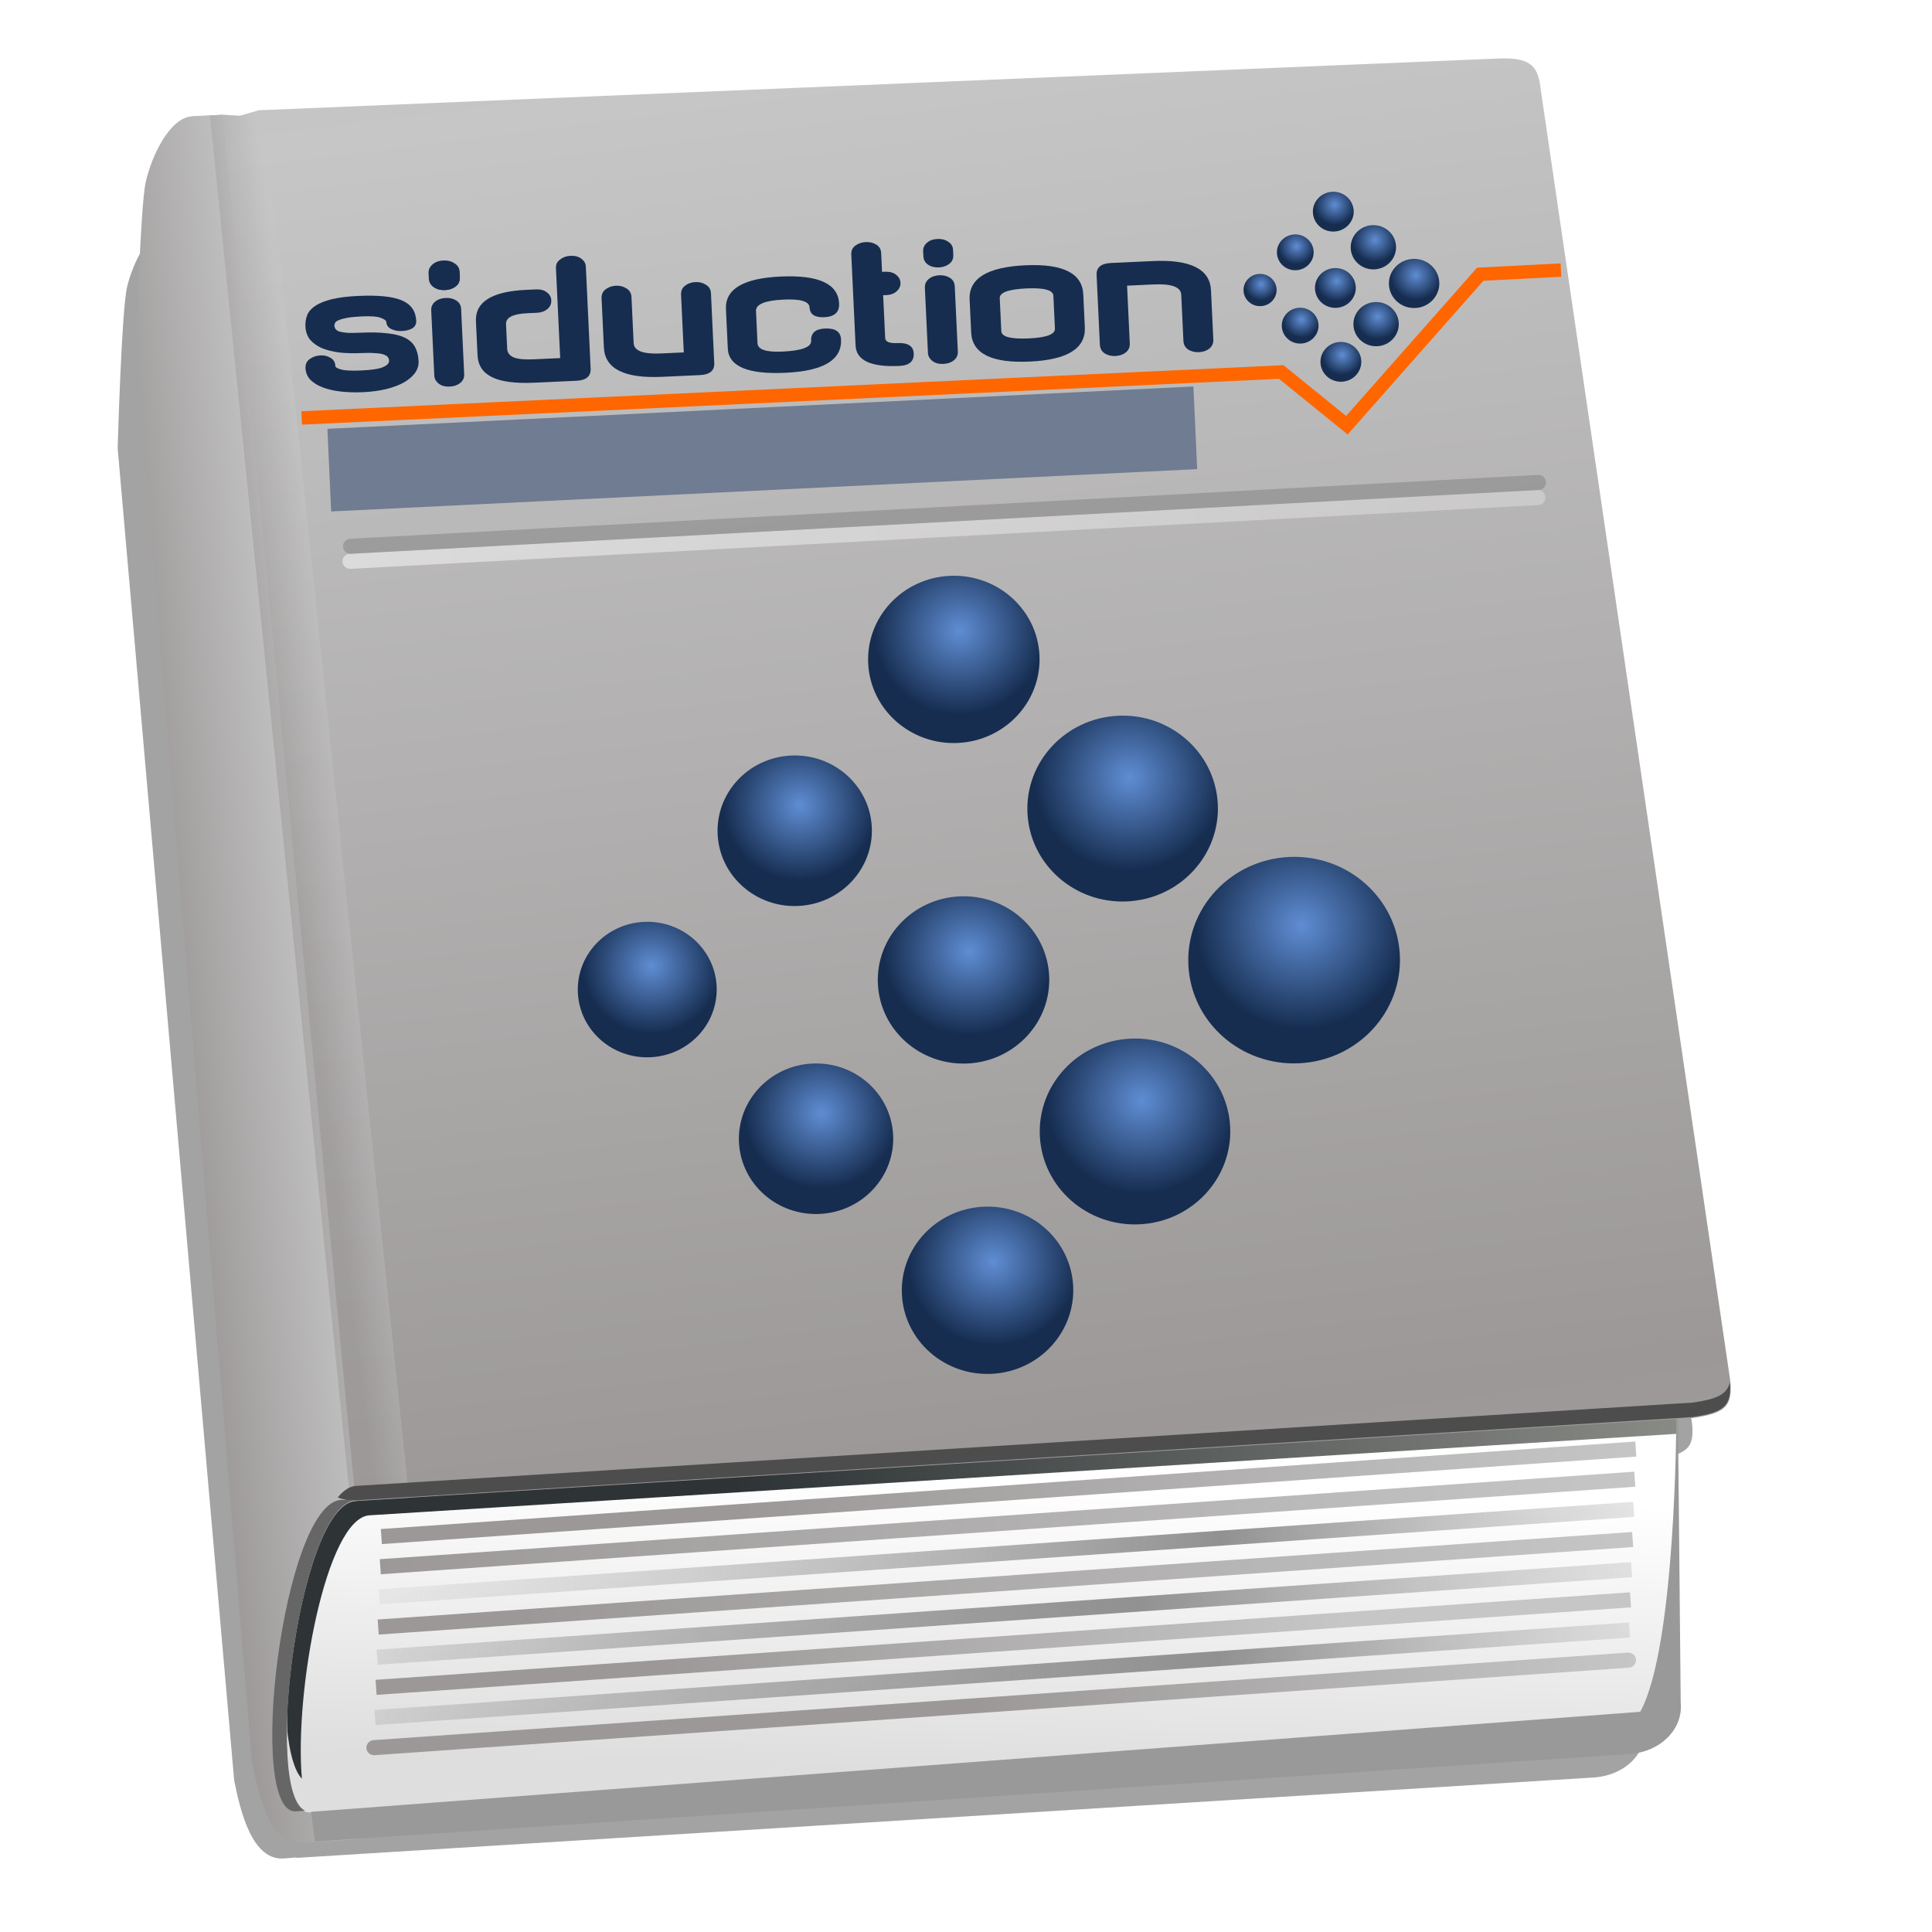 <?xml version="1.0" encoding="UTF-8" standalone="no"?>
<!-- Generator: Adobe Illustrator 12.0.0, SVG Export Plug-In . SVG Version: 6.00 Build 51448)  -->

<svg
   xmlns:ns="http://ns.adobe.com/SaveForWeb/1.0/"
   xmlns:dc="http://purl.org/dc/elements/1.1/"
   xmlns:cc="http://creativecommons.org/ns#"
   xmlns:rdf="http://www.w3.org/1999/02/22-rdf-syntax-ns#"
   xmlns:svg="http://www.w3.org/2000/svg"
   xmlns="http://www.w3.org/2000/svg"
   xmlns:xlink="http://www.w3.org/1999/xlink"
   xmlns:sodipodi="http://sodipodi.sourceforge.net/DTD/sodipodi-0.dtd"
   xmlns:inkscape="http://www.inkscape.org/namespaces/inkscape"
   xml:space="preserve"
   enable-background="new 0 0 128 128"
   overflow="visible"
   viewBox="0 0 128 128"
   height="128"
   width="128"
   sodipodi:version="0.32"
   sodipodi:docname="bluewater-manual.svg"
   inkscape:output_extension="org.inkscape.output.svg.inkscape"
   inkscape:version="0.49+devel r"
   id="svg1877"
   version="1.1"><defs
   id="defs282"><linearGradient
     id="linearGradient1245"><stop
       style="stop-color:#cccccc;stop-opacity:1;"
       offset="0"
       id="stop1247" /><stop
       id="stop1253"
       offset="0.5"
       style="stop-color:#dcdce5;stop-opacity:1;" /><stop
       style="stop-color:#ededed;stop-opacity:1;"
       offset="1"
       id="stop1249" /></linearGradient><linearGradient
     id="linearGradient4202"><stop
       style="stop-color:#ffffff;stop-opacity:1;"
       offset="0"
       id="stop4204" /><stop
       style="stop-color:#ffffff;stop-opacity:0.557;"
       offset="1"
       id="stop4206" /></linearGradient><linearGradient
     id="linearGradient4194"><stop
       style="stop-color:#8c0000;stop-opacity:1;"
       offset="0"
       id="stop4196" /><stop
       style="stop-color:#8c0000;stop-opacity:0.747;"
       offset="1"
       id="stop4198" /></linearGradient><linearGradient
     id="linearGradient3717"><stop
       id="stop3719"
       offset="0"
       style="stop-color:#696969;stop-opacity:0.152;" /><stop
       style="stop-color:#919191;stop-opacity:1;"
       offset="0.605"
       id="stop3721" /><stop
       id="stop3723"
       offset="1"
       style="stop-color:#bdbdbd;stop-opacity:0.392;" /></linearGradient><linearGradient
     id="linearGradient3709"><stop
       id="stop3711"
       offset="0"
       style="stop-color:#b3b3b3;stop-opacity:0.149;" /><stop
       style="stop-color:#919191;stop-opacity:1;"
       offset="0.669"
       id="stop3713" /><stop
       id="stop3715"
       offset="1"
       style="stop-color:#bdbdbd;stop-opacity:0.392;" /></linearGradient><linearGradient
     id="linearGradient3869"><stop
       id="stop3871"
       offset="0"
       style="stop-color:#696969;stop-opacity:0.152;" /><stop
       style="stop-color:#919191;stop-opacity:1;"
       offset="0.671"
       id="stop3873" /><stop
       id="stop3875"
       offset="1"
       style="stop-color:#bdbdbd;stop-opacity:0.392;" /></linearGradient><linearGradient
     id="linearGradient3851"><stop
       id="stop3859"
       offset="0"
       style="stop-color:#9c9898;stop-opacity:1;" /><stop
       style="stop-color:#c6c6c6;stop-opacity:1;"
       offset="1"
       id="stop3855" /></linearGradient><linearGradient
     id="linearGradient3081"><stop
       style="stop-color:#610000;stop-opacity:1;"
       offset="0"
       id="stop3083" /><stop
       style="stop-color:#540000;stop-opacity:1;"
       offset="1"
       id="stop3085" /></linearGradient><filter
     inkscape:collect="always"
     id="filter3051"><feGaussianBlur
       inkscape:collect="always"
       stdDeviation="0.129"
       id="feGaussianBlur3053" /></filter><clipPath
     clipPathUnits="userSpaceOnUse"
     id="clipPath3069"><path
       id="path3071"
       d="M 115.446,90.505 L 107.656,47.931 C 107.656,47.931 12.506,38.748 15.293,67.01 C 18.08,95.272 20.838,102.044 24.712,101.703 L 111.705,93.216 L 113.066,93.083 C 115.187,92.69 115.683,92.251 115.446,90.505 z"
       style="fill:#e20071"
       sodipodi:nodetypes="ccscccc" /></clipPath><filter
     inkscape:collect="always"
     id="filter3077"><feGaussianBlur
       inkscape:collect="always"
       stdDeviation="0.397"
       id="feGaussianBlur3079" /></filter><linearGradient
     inkscape:collect="always"
     xlink:href="#linearGradient3851"
     id="linearGradient3857"
     x1="66.157"
     y1="113.687"
     x2="109.881"
     y2="113.687"
     gradientUnits="userSpaceOnUse" /><linearGradient
     inkscape:collect="always"
     xlink:href="#linearGradient3869"
     id="linearGradient3867"
     x1="25.991"
     y1="111.687"
     x2="109.881"
     y2="111.687"
     gradientUnits="userSpaceOnUse" /><linearGradient
     inkscape:collect="always"
     xlink:href="#linearGradient3851"
     id="linearGradient3883"
     x1="44.886"
     y1="108.758"
     x2="90.469"
     y2="109.687"
     gradientUnits="userSpaceOnUse" /><linearGradient
     inkscape:collect="always"
     xlink:href="#linearGradient3851"
     id="linearGradient3891"
     x1="50.256"
     y1="98.035"
     x2="109.881"
     y2="99.687"
     gradientUnits="userSpaceOnUse" /><linearGradient
     inkscape:collect="always"
     xlink:href="#linearGradient3851"
     id="linearGradient3899"
     x1="35.848"
     y1="105.322"
     x2="109.881"
     y2="105.687"
     gradientUnits="userSpaceOnUse" /><linearGradient
     inkscape:collect="always"
     xlink:href="#linearGradient3717"
     id="linearGradient3907"
     x1="25.991"
     y1="107.687"
     x2="109.881"
     y2="107.687"
     gradientUnits="userSpaceOnUse" /><linearGradient
     inkscape:collect="always"
     xlink:href="#linearGradient3851"
     id="linearGradient2937"
     x1="25.991"
     y1="101.687"
     x2="109.881"
     y2="101.687"
     gradientUnits="userSpaceOnUse" /><linearGradient
     inkscape:collect="always"
     xlink:href="#linearGradient3709"
     id="linearGradient3326"
     x1="25.991"
     y1="103.687"
     x2="109.881"
     y2="103.687"
     gradientUnits="userSpaceOnUse" /><filter
     inkscape:collect="always"
     id="filter4128"><feGaussianBlur
       inkscape:collect="always"
       stdDeviation="0.134"
       id="feGaussianBlur4130" /></filter><filter
     inkscape:collect="always"
     x="-0.063"
     width="1.125"
     y="-0.204"
     height="1.409"
     id="filter4132"><feGaussianBlur
       inkscape:collect="always"
       stdDeviation="2.388"
       id="feGaussianBlur4134" /></filter><filter
     inkscape:collect="always"
     id="filter4188"><feGaussianBlur
       inkscape:collect="always"
       stdDeviation="2.29"
       id="feGaussianBlur4190" /></filter><linearGradient
     inkscape:collect="always"
     xlink:href="#linearGradient4202"
     id="linearGradient4208"
     x1="20"
     y1="25"
     x2="99.5"
     y2="25"
     gradientUnits="userSpaceOnUse" /><clipPath
     clipPathUnits="userSpaceOnUse"
     id="clipPath3538"><rect
       style="opacity:0.481;fill:#000000;fill-opacity:1;stroke:none"
       id="rect3540"
       width="353.099"
       height="76.848"
       x="230.042"
       y="476.253" /></clipPath><filter
     style="color-interpolation-filters:sRGB"
     id="filter8554-99-02"
     inkscape:label="Drop shadow"
     width="1.5"
     height="1.5"
     x="-0.25"
     y="-0.25"><feGaussianBlur
       id="feGaussianBlur8556-3-0"
       in="SourceAlpha"
       stdDeviation="1"
       result="blur" /><feColorMatrix
       id="feColorMatrix8558-6-1"
       result="bluralpha"
       type="matrix"
       values="-1 0 0 0 1 0 -1 0 0 1 0 0 -1 0 1 0 0 0 0.5 0 " /><feOffset
       id="feOffset8560-0-9"
       in="bluralpha"
       dx="1"
       dy="-1"
       result="offsetBlur" /><feMerge
       id="feMerge8562-5-62"><feMergeNode
         id="feMergeNode8564-0-1"
         in="offsetBlur" /><feMergeNode
         id="feMergeNode8566-2-20"
         in="SourceGraphic" /></feMerge></filter><radialGradient
     inkscape:collect="always"
     xlink:href="#linearGradient6147-1-1-4-4-7"
     id="radialGradient4414-6"
     gradientUnits="userSpaceOnUse"
     gradientTransform="matrix(1.051,1.051,-1.051,1.051,525.89,-1084.383)"
     spreadMethod="pad"
     cx="1027.858"
     cy="477.451"
     fx="1027.858"
     fy="477.451"
     r="57.48" /><linearGradient
     id="linearGradient6147-1-1-4-4-7"><stop
       style="stop-color:#5f8dd3;stop-opacity:1;"
       offset="0"
       id="stop6149-6-3-9-3-3" /><stop
       style="stop-color:#162d50;stop-opacity:1;"
       offset="1"
       id="stop6151-5-0-9-5-1" /></linearGradient><radialGradient
     inkscape:collect="always"
     xlink:href="#linearGradient6147-1-1-5-94-7-1"
     id="radialGradient4416-0"
     gradientUnits="userSpaceOnUse"
     gradientTransform="matrix(0.946,0.946,-0.946,0.946,447.863,-788.201)"
     spreadMethod="pad"
     cx="1027.858"
     cy="477.451"
     fx="1027.858"
     fy="477.451"
     r="57.48" /><linearGradient
     id="linearGradient6147-1-1-5-94-7-1"><stop
       style="stop-color:#5f8dd3;stop-opacity:1;"
       offset="0"
       id="stop6149-6-3-5-2-4-9" /><stop
       style="stop-color:#162d50;stop-opacity:1;"
       offset="1"
       id="stop6151-5-0-3-06-3-0" /></linearGradient><radialGradient
     inkscape:collect="always"
     xlink:href="#linearGradient6147-1-1-0-9-4-5"
     id="radialGradient4418-7"
     gradientUnits="userSpaceOnUse"
     gradientTransform="matrix(0.946,0.946,-0.946,0.946,450.905,-1055.452)"
     spreadMethod="pad"
     cx="1027.858"
     cy="477.451"
     fx="1027.858"
     fy="477.451"
     r="57.48" /><linearGradient
     id="linearGradient6147-1-1-0-9-4-5"><stop
       style="stop-color:#5f8dd3;stop-opacity:1;"
       offset="0"
       id="stop6149-6-3-3-5-6-6" /><stop
       style="stop-color:#162d50;stop-opacity:1;"
       offset="1"
       id="stop6151-5-0-36-6-9-7" /></linearGradient><radialGradient
     inkscape:collect="always"
     xlink:href="#linearGradient6147-1-1-5-3-14-2-7"
     id="radialGradient4420-0"
     gradientUnits="userSpaceOnUse"
     gradientTransform="matrix(0.851,0.851,-0.851,0.851,367.166,-775.374)"
     spreadMethod="pad"
     cx="1027.858"
     cy="477.451"
     fx="1027.858"
     fy="477.451"
     r="57.48" /><linearGradient
     id="linearGradient6147-1-1-5-3-14-2-7"><stop
       style="stop-color:#5f8dd3;stop-opacity:1;"
       offset="0"
       id="stop6149-6-3-5-0-3-2-4" /><stop
       style="stop-color:#162d50;stop-opacity:1;"
       offset="1"
       id="stop6151-5-0-3-0-7-6-0" /></linearGradient><radialGradient
     inkscape:collect="always"
     xlink:href="#linearGradient6147-1-1-0-5-7-1-64"
     id="radialGradient4422-1"
     gradientUnits="userSpaceOnUse"
     gradientTransform="matrix(0.851,0.851,-0.851,0.851,372.268,-1040.564)"
     spreadMethod="pad"
     cx="1027.858"
     cy="477.451"
     fx="1027.858"
     fy="477.451"
     r="57.48" /><linearGradient
     id="linearGradient6147-1-1-0-5-7-1-64"><stop
       style="stop-color:#5f8dd3;stop-opacity:1;"
       offset="0"
       id="stop6149-6-3-3-1-3-2-7" /><stop
       style="stop-color:#162d50;stop-opacity:1;"
       offset="1"
       id="stop6151-5-0-36-1-39-8-4" /></linearGradient><radialGradient
     inkscape:collect="always"
     xlink:href="#linearGradient6147-1-1-0-2-4-9-8"
     id="radialGradient4424-0"
     gradientUnits="userSpaceOnUse"
     gradientTransform="matrix(0.851,0.851,-0.851,0.851,374.016,-518.013)"
     spreadMethod="pad"
     cx="1027.858"
     cy="477.451"
     fx="1027.858"
     fy="477.451"
     r="57.48" /><linearGradient
     id="linearGradient6147-1-1-0-2-4-9-8"><stop
       style="stop-color:#5f8dd3;stop-opacity:1;"
       offset="0"
       id="stop6149-6-3-3-4-4-28-5" /><stop
       style="stop-color:#162d50;stop-opacity:1;"
       offset="1"
       id="stop6151-5-0-36-9-49-8-8" /></linearGradient><radialGradient
     inkscape:collect="always"
     xlink:href="#linearGradient6147-1-1-5-3-1-3-6-2"
     id="radialGradient4426-1"
     gradientUnits="userSpaceOnUse"
     gradientTransform="matrix(0.766,0.766,-0.766,0.766,288.178,-519.679)"
     spreadMethod="pad"
     cx="1027.858"
     cy="477.451"
     fx="1027.858"
     fy="477.451"
     r="57.48" /><linearGradient
     id="linearGradient6147-1-1-5-3-1-3-6-2"><stop
       style="stop-color:#5f8dd3;stop-opacity:1;"
       offset="0"
       id="stop6149-6-3-5-0-7-8-8-6" /><stop
       style="stop-color:#162d50;stop-opacity:1;"
       offset="1"
       id="stop6151-5-0-3-0-2-32-3-0" /></linearGradient><radialGradient
     inkscape:collect="always"
     xlink:href="#linearGradient6147-1-1-0-5-6-5-3-6"
     id="radialGradient4428-3"
     gradientUnits="userSpaceOnUse"
     gradientTransform="matrix(0.766,0.766,-0.766,0.766,283.389,-774.979)"
     spreadMethod="pad"
     cx="1027.858"
     cy="477.451"
     fx="1027.858"
     fy="477.451"
     r="57.48" /><linearGradient
     id="linearGradient6147-1-1-0-5-6-5-3-6"><stop
       style="stop-color:#5f8dd3;stop-opacity:1;"
       offset="0"
       id="stop6149-6-3-3-1-1-4-3-6" /><stop
       style="stop-color:#162d50;stop-opacity:1;"
       offset="1"
       id="stop6151-5-0-36-1-5-3-3-4" /></linearGradient><radialGradient
     inkscape:collect="always"
     xlink:href="#linearGradient6147-1-1-5-3-1-8-4-0-6"
     id="radialGradient4430-7"
     gradientUnits="userSpaceOnUse"
     gradientTransform="matrix(0.689,0.689,-0.689,0.689,199.774,-532.329)"
     spreadMethod="pad"
     cx="1027.858"
     cy="477.451"
     fx="1027.858"
     fy="477.451"
     r="57.48" /><linearGradient
     id="linearGradient6147-1-1-5-3-1-8-4-0-6"><stop
       style="stop-color:#5f8dd3;stop-opacity:1;"
       offset="0"
       id="stop6149-6-3-5-0-7-1-9-4-2" /><stop
       style="stop-color:#162d50;stop-opacity:1;"
       offset="1"
       id="stop6151-5-0-3-0-2-3-5-7-8" /></linearGradient><radialGradient
     inkscape:collect="always"
     xlink:href="#linearGradient6147-1-1-4-4-7"
     id="radialGradient437"
     gradientUnits="userSpaceOnUse"
     gradientTransform="matrix(1.051,1.051,-1.051,1.051,525.89,-1084.383)"
     spreadMethod="pad"
     cx="1027.858"
     cy="477.451"
     fx="1027.858"
     fy="477.451"
     r="57.48" /><radialGradient
     inkscape:collect="always"
     xlink:href="#linearGradient6147-1-1-5-94-7-1"
     id="radialGradient439"
     gradientUnits="userSpaceOnUse"
     gradientTransform="matrix(0.946,0.946,-0.946,0.946,447.863,-788.201)"
     spreadMethod="pad"
     cx="1027.858"
     cy="477.451"
     fx="1027.858"
     fy="477.451"
     r="57.48" /><radialGradient
     inkscape:collect="always"
     xlink:href="#linearGradient6147-1-1-0-9-4-5"
     id="radialGradient441"
     gradientUnits="userSpaceOnUse"
     gradientTransform="matrix(0.946,0.946,-0.946,0.946,450.905,-1055.452)"
     spreadMethod="pad"
     cx="1027.858"
     cy="477.451"
     fx="1027.858"
     fy="477.451"
     r="57.48" /><radialGradient
     inkscape:collect="always"
     xlink:href="#linearGradient6147-1-1-5-3-14-2-7"
     id="radialGradient443"
     gradientUnits="userSpaceOnUse"
     gradientTransform="matrix(0.851,0.851,-0.851,0.851,367.166,-775.374)"
     spreadMethod="pad"
     cx="1027.858"
     cy="477.451"
     fx="1027.858"
     fy="477.451"
     r="57.48" /><radialGradient
     inkscape:collect="always"
     xlink:href="#linearGradient6147-1-1-0-5-7-1-64"
     id="radialGradient445"
     gradientUnits="userSpaceOnUse"
     gradientTransform="matrix(0.851,0.851,-0.851,0.851,372.268,-1040.564)"
     spreadMethod="pad"
     cx="1027.858"
     cy="477.451"
     fx="1027.858"
     fy="477.451"
     r="57.48" /><radialGradient
     inkscape:collect="always"
     xlink:href="#linearGradient6147-1-1-0-2-4-9-8"
     id="radialGradient447"
     gradientUnits="userSpaceOnUse"
     gradientTransform="matrix(0.851,0.851,-0.851,0.851,374.016,-518.013)"
     spreadMethod="pad"
     cx="1027.858"
     cy="477.451"
     fx="1027.858"
     fy="477.451"
     r="57.48" /><radialGradient
     inkscape:collect="always"
     xlink:href="#linearGradient6147-1-1-5-3-1-3-6-2"
     id="radialGradient449"
     gradientUnits="userSpaceOnUse"
     gradientTransform="matrix(0.766,0.766,-0.766,0.766,288.178,-519.679)"
     spreadMethod="pad"
     cx="1027.858"
     cy="477.451"
     fx="1027.858"
     fy="477.451"
     r="57.48" /><radialGradient
     inkscape:collect="always"
     xlink:href="#linearGradient6147-1-1-0-5-6-5-3-6"
     id="radialGradient451"
     gradientUnits="userSpaceOnUse"
     gradientTransform="matrix(0.766,0.766,-0.766,0.766,283.389,-774.979)"
     spreadMethod="pad"
     cx="1027.858"
     cy="477.451"
     fx="1027.858"
     fy="477.451"
     r="57.48" /><radialGradient
     inkscape:collect="always"
     xlink:href="#linearGradient6147-1-1-5-3-1-8-4-0-6"
     id="radialGradient453"
     gradientUnits="userSpaceOnUse"
     gradientTransform="matrix(0.689,0.689,-0.689,0.689,199.774,-532.329)"
     spreadMethod="pad"
     cx="1027.858"
     cy="477.451"
     fx="1027.858"
     fy="477.451"
     r="57.48" /><linearGradient
     inkscape:collect="always"
     xlink:href="#linearGradient3851"
     id="linearGradient1251"
     x1="70.677"
     y1="95.328"
     x2="63.386"
     y2="4.547"
     gradientUnits="userSpaceOnUse"
     spreadMethod="reflect"
     gradientTransform="matrix(0.999,-0.047,0.047,0.999,-3.094,2.881)" /><linearGradient
     inkscape:collect="always"
     xlink:href="#linearGradient3851"
     id="linearGradient1261"
     x1="19.686"
     y1="51.57"
     x2="23.48"
     y2="51.264"
     gradientUnits="userSpaceOnUse"
     gradientTransform="matrix(0.999,-0.047,0.047,0.999,-3.094,2.881)" /><linearGradient
     inkscape:collect="always"
     xlink:href="#linearGradient3851"
     id="linearGradient1269"
     x1="11.147"
     y1="62.874"
     x2="21.992"
     y2="62.262"
     gradientUnits="userSpaceOnUse"
     spreadMethod="reflect"
     gradientTransform="matrix(0.999,-0.047,0.047,0.999,-3.094,2.881)" /></defs><sodipodi:namedview
   inkscape:window-height="854"
   inkscape:window-width="1600"
   inkscape:pageshadow="2"
   inkscape:pageopacity="0.0"
   guidetolerance="10.0"
   gridtolerance="10.0"
   objecttolerance="10.0"
   borderopacity="1.0"
   bordercolor="#666666"
   pagecolor="#ffffff"
   id="base"
   inkscape:zoom="3.2660965"
   inkscape:cx="96.853992"
   inkscape:cy="57.505165"
   inkscape:window-x="-3"
   inkscape:window-y="-3"
   inkscape:current-layer="svg1877"
   showgrid="false"
   inkscape:snap-global="false"
   inkscape:window-maximized="1"><inkscape:grid
     type="xygrid"
     id="grid103179"
     empspacing="4"
     visible="true"
     enabled="true" /></sodipodi:namedview>
<filter
   id="AI_Sfocatura_3">
	<feGaussianBlur
   stdDeviation="3"
   id="feGaussianBlur5" />
</filter>
<linearGradient
   id="path2797_1_"
   gradientUnits="userSpaceOnUse"
   x1="66.357"
   y1="118.275"
   x2="66.357"
   y2="99.056"
   gradientTransform="matrix(0.999,0.035,-0.035,0.999,2.443,-3.063)">
	<stop
   offset="0"
   style="stop-color:#DEDEDE"
   id="stop8" />
	<stop
   offset="1"
   style="stop-color:#FFFFFF"
   id="stop10" />
</linearGradient>


<radialGradient
   id="XMLID_3_"
   cx="23.421"
   cy="-24.194"
   r="152.103"
   gradientTransform="matrix(0.997,0.082,-0.082,0.993,5.792,-5.462)"
   gradientUnits="userSpaceOnUse">
	<stop
   offset="0.053"
   style="stop-color:#ffffff;stop-opacity:1;"
   id="stop31" />
	<stop
   offset="0.663"
   style="stop-color:#c9b4b4;stop-opacity:1;"
   id="stop33" />
	<stop
   offset="0.905"
   style="stop-color:#908888;stop-opacity:1;"
   id="stop35" />
</radialGradient>

<linearGradient
   id="XMLID_4_"
   gradientUnits="userSpaceOnUse"
   x1="8.972"
   y1="68.407"
   x2="19.359"
   y2="67.088"
   gradientTransform="matrix(0.997,0.082,-0.082,0.997,5.809,-5.678)"
   xlink:href="#linearGradient3851">
	<stop
   offset="0.314"
   style="stop-color:#8A2121"
   id="stop40" />
	<stop
   offset="0.537"
   style="stop-color:#8C2323"
   id="stop42" />
	<stop
   offset="0.64"
   style="stop-color:#942A2A"
   id="stop44" />
	<stop
   offset="0.719"
   style="stop-color:#A03636"
   id="stop46" />
	<stop
   offset="0.784"
   style="stop-color:#B34846"
   id="stop48" />
	<stop
   offset="0.842"
   style="stop-color:#CA5E5C"
   id="stop50" />
	<stop
   offset="0.864"
   style="stop-color:#D56966"
   id="stop52" />
	<stop
   offset="0.917"
   style="stop-color:#E29390"
   id="stop54" />
	<stop
   offset="1"
   style="stop-color:#7A1212"
   id="stop56" />
</linearGradient>

<linearGradient
   id="XMLID_5_"
   gradientUnits="userSpaceOnUse"
   x1="17.644"
   y1="56.165"
   x2="24.735"
   y2="55.168"
   gradientTransform="matrix(0.997,0.082,-0.082,0.997,5.809,-5.678)"
   xlink:href="#linearGradient4194">
	<stop
   offset="0"
   style="stop-color:#ffafaf;stop-opacity:1;"
   id="stop61" />
	<stop
   offset="0.316"
   style="stop-color:#FFFFFF"
   id="stop63" />
	<stop
   offset="0.603"
   style="stop-color:#BF0303"
   id="stop65" />
</linearGradient>



<linearGradient
   id="XMLID_8_"
   gradientUnits="userSpaceOnUse"
   x1="22.209"
   y1="122.446"
   x2="22.209"
   y2="101.702"
   gradientTransform="translate(0,-1)">
	<stop
   offset="0"
   style="stop-color:#9C0F0F"
   id="stop100" />
	<stop
   offset="1"
   style="stop-color:#FF8080"
   id="stop102" />
</linearGradient>














<g
   id="g220"><path
     inkscape:connector-curvature="0"
     transform="matrix(0.986,0.035,-0.033,0.945,1.265,4.727)"
     id="path4186"
     d="m 97.375,3.5 c -0.227,0.008 -0.485,0.038 -0.75,0.062 l -81.562,6.281 -1.25,0.406 -1.125,-0.031 -2.031,0.188 C 9.145,10.546 8.067,13.163 7.75,14.844 7.433,16.525 7.5,26.156 7.5,26.156 L 18.438,119.125 c 0.476,2.119 1.398,5.678 3.594,5.344 l 0.781,-0.094 0,0.031 86.781,-8.844 c 2.12,-0.194 3.583,-1.786 3.344,-3.531 l -0.844,-18.844 0.969,-0.094 c 2.121,-0.393 2.612,-0.848 2.375,-2.594 L 99.875,5.344 C 99.667,3.816 98.966,3.441 97.375,3.5 z"
     style="opacity:0.6;fill:#000000;fill-opacity:1;filter:url(#filter4188)" /><path
     inkscape:connector-curvature="0"
     style="fill:url(#path2797_1_)"
     d="m 111.084,94.01 c 0,0 -0.019,15.18 -2.398,19.469 l -88.089,6.611 c -3.412,0.398 -0.922,-20.438 2.962,-20.642 l 87.526,-5.437 z"
     sodipodi:nodetypes="ccccc"
     id="path2797" /><g
     transform="matrix(0.999,0.035,-0.035,0.999,-17.545,-3.768)"
     id="g13">
	<defs
   id="defs15"><path
     inkscape:connector-curvature="0"
     d="m 111.992,92.226 c 0,0 0.516,15.171 -1.711,19.541 l -87.802,9.709 c -3.396,0.518 -1.641,-20.393 2.233,-20.733 l 87.28,-8.517 z"
     sodipodi:nodetypes="ccccc"
     id="path2797_2_" /></defs>
	<clipPath
   id="path2797_3_">
		<use
   height="128"
   width="128"
   y="0"
   x="0"
   id="use19"
   xlink:href="#path2797_2_" />
	</clipPath>
	<g
   transform="translate(20,0)"
   style="filter:url(#filter4132)"
   id="g21"
   clip-path="url(#path2797_3_)">
		<linearGradient
   y2="105.285"
   x2="112.043"
   y1="105.285"
   x1="20.4"
   gradientUnits="userSpaceOnUse"
   id="XMLID_1_">
			<stop
   id="stop24"
   style="stop-color:#2E3436"
   offset="0.32" />
			<stop
   id="stop26"
   style="stop-color:#888A85"
   offset="1" />
		</linearGradient>
		<path
   inkscape:connector-curvature="0"
   style="fill:url(#XMLID_1_)"
   id="path28"
   d="m 25.677,102.664 86.366,-8.427 c -0.011,-1.794 -0.051,-3.934 -0.051,-3.934 L 23.748,98.82 c -3.58,0.314 -4.384,19.146 -1.951,21.447 -0.708,-5.733 0.999,-17.35 3.88,-17.603 z" />
	</g>
</g><path
     inkscape:connector-curvature="0"
     style="fill:url(#linearGradient1251);fill-opacity:1"
     id="path37"
     d="M 114.63,91.451 102.059,5.807 C 101.883,4.054 101.013,3.773 98.889,3.893 L 17.156,7.306 15.892,7.672 14.749,7.603 12.733,7.705 C 11.218,7.791 19.136,121.118 19.136,121.118 l 1.46,-1.029 c -3.412,0.398 -0.922,-20.438 2.962,-20.642 l 87.238,-5.418 1.365,-0.085 c 2.134,-0.318 2.645,-0.739 2.469,-2.493 z" /><path
     inkscape:connector-curvature="0"
     style="fill:url(#linearGradient1269);fill-opacity:1"
     id="path58"
     d="m 20.596,120.089 c -3.412,0.398 -0.922,-20.438 2.962,-20.642 0,0 -8.807,-91.84 -8.809,-91.843 L 12.733,7.706 C 11.218,7.792 10.033,10.383 9.657,12.052 9.281,13.721 9.028,23.35 9.028,23.35 l 7.655,93.277 c 0.401,2.134 1.177,5.743 3.384,5.487 l 3.553,-0.261 1.103,-2.073 -4.126,0.31 z" /><path
     inkscape:connector-curvature="0"
     style="opacity:0.5;fill:url(#linearGradient1261);fill-opacity:1"
     id="path67"
     d="m 23.558,99.446 3.542,-0.218 -9.581,-91.936 -0.362,0.015 -1.264,0.366 -1.143,-0.069 -0.838,0.043 9.298,91.877 c 0.114,-0.043 0.231,-0.07 0.348,-0.077 z" /><g
     style="fill:#999999"
     transform="matrix(0.999,0.035,-0.035,0.999,2.443,-3.063)"
     id="g69">
	<g
   style="fill:#999999"
   id="g71">
		<linearGradient
   y2="90.542"
   x2="111.525"
   y1="116.311"
   x1="70.734"
   gradientUnits="userSpaceOnUse"
   id="XMLID_6_">
			<stop
   id="stop74"
   style="stop-color:#8A2121"
   offset="0.314" />
			<stop
   id="stop76"
   style="stop-color:#8E2525"
   offset="0.426" />
			<stop
   id="stop78"
   style="stop-color:#9A3130"
   offset="0.543" />
			<stop
   id="stop80"
   style="stop-color:#AF4543"
   offset="0.66" />
			<stop
   id="stop82"
   style="stop-color:#CC605D"
   offset="0.778" />
			<stop
   id="stop84"
   style="stop-color:#D56966"
   offset="0.811" />
			<stop
   id="stop86"
   style="stop-color:#E29390"
   offset="1" />
		</linearGradient>
		<path
   inkscape:connector-curvature="0"
   style="fill:#999999"
   id="path88"
   d="m 112.942,112.02 -0.846,-18.938 -0.104,0.104 c 0,0 0.516,15.171 -1.711,19.541 l -87.802,9.709 0.318,1.957 86.803,-8.837 c 2.12,-0.194 3.581,-1.791 3.342,-3.536 z" />
	</g>
</g><g
     transform="matrix(0.999,0.035,-0.035,0.999,2.443,-3.063)"
     style="fill:#4d4d4d;fill-opacity:1;filter:url(#filter3077)"
     clip-path="url(#clipPath3069)"
     id="g90">
	<linearGradient
   y2="103.265"
   x2="20.674"
   y1="103.265"
   x1="115.493"
   gradientUnits="userSpaceOnUse"
   id="XMLID_7_">
		<stop
   id="stop93"
   style="stop-color:#590000;fill-opacity:1;fill:url(#linearGradient3087)"
   offset="0" />
		<stop
   id="stop95"
   style="stop-color:#8A2121;fill-opacity:1;fill:url(#linearGradient3087)"
   offset="0.905" />
	</linearGradient>
	<path
   inkscape:connector-curvature="0"
   style="fill:#4d4d4d;fill-opacity:1"
   id="path97"
   d="m 113.066,92.121 -1.361,0.133 -86.993,8.488 c -2.506,0.22 -4.124,9.051 -4.035,15.118 0.081,-5.996 1.658,-13.947 4.035,-14.158 l 86.993,-8.487 1.361,-0.133 c 2.047,-0.378 2.573,-0.812 2.394,-2.413 -0.155,0.845 -0.831,1.162 -2.394,1.452 z" />
</g><line
     style="opacity:0.5;fill:none;stroke:url(#linearGradient4208);stroke-linecap:round"
     id="line261"
     y2="37.19"
     x2="23.191"
     y1="32.963"
     x1="101.889" /><line
     style="opacity:0.5;fill:#808080;stroke:#808080;stroke-linecap:round"
     id="line263"
     y2="36.191"
     x2="23.226"
     y1="31.964"
     x1="101.924" /><g
     transform="matrix(0.999,0.035,-0.035,0.999,2.443,-3.063)"
     style="filter:url(#filter4128)"
     id="g3725"><line
       x1="26.491"
       y1="108.041"
       x2="109.381"
       y2="99.333"
       id="line265"
       style="fill:none;stroke:url(#linearGradient3326)" /><line
       x1="26.491"
       y1="106.041"
       x2="109.381"
       y2="97.333"
       id="line267"
       style="fill:none;stroke:url(#linearGradient2937)" /><line
       x1="26.491"
       y1="104.041"
       x2="109.381"
       y2="95.333"
       id="line269"
       style="fill:none;stroke:url(#linearGradient3891)" /><line
       x1="26.491"
       y1="110.041"
       x2="109.381"
       y2="101.333"
       id="line271"
       style="fill:none;stroke:url(#linearGradient3899)" /><line
       x1="26.491"
       y1="112.041"
       x2="109.381"
       y2="103.333"
       id="line273"
       style="fill:none;stroke:url(#linearGradient3907)" /><line
       x1="26.491"
       y1="114.041"
       x2="109.381"
       y2="105.333"
       id="line275"
       style="fill:none;stroke:url(#linearGradient3883)" /><line
       x1="26.491"
       y1="116.041"
       x2="109.381"
       y2="107.333"
       id="line277"
       style="fill:none;stroke:url(#linearGradient3867)" /><line
       x1="26.491"
       y1="118.041"
       x2="109.381"
       y2="109.333"
       id="line279"
       style="fill:none;stroke:url(#linearGradient3857);stroke-linecap:round" /></g><path
     transform="matrix(0.999,0.035,-0.035,0.999,2.408,-2.064)"
     inkscape:connector-curvature="0"
     style="fill:#666666;filter:url(#filter3051)"
     id="path104"
     d="m 24.712,100.702 -0.964,0 c -3.874,0.342 -5.63,21.252 -2.233,20.734 l 0.559,-0.062 c -2.834,-1.19 -1.069,-20.345 2.638,-20.672 z" /><g
     inkscape:transform-center-y="1.3212605"
     inkscape:transform-center-x="-0.70585287"
     transform="matrix(0.082,-0.004,0.004,0.08,-6.327,25.921)"
     style="display:inline"
     id="g6718-5-6-0"><path
       inkscape:connector-curvature="0"
       id="path4680-7-52-4"
       d="m 1182.505,525.973 c 0,-47.175 -38.242,-85.417 -85.417,-85.417 -47.176,9.8e-4 -85.417,38.243 -85.418,85.417 0,47.175 38.242,85.416 85.417,85.417 47.175,-8e-5 85.418,-38.243 85.418,-85.417 z"
       style="fill:url(#radialGradient4414-6);fill-opacity:1;fill-rule:nonzero;stroke:none;display:inline" /><path
       id="path4680-8-3-6-6"
       d="m 1038.817,661.12 c 0,-42.457 -34.417,-76.875 -76.875,-76.875 -42.458,8.1e-4 -76.876,34.418 -76.876,76.876 3e-5,42.457 34.417,76.875 76.875,76.875 42.457,-2e-5 76.876,-34.419 76.876,-76.876 z"
       style="fill:url(#radialGradient4416-0);fill-opacity:1;fill-rule:nonzero;stroke:none;display:inline"
       inkscape:connector-curvature="0" /><path
       id="path4680-87-9-5-7"
       d="m 1041.858,393.868 c 10e-5,-42.457 -34.417,-76.875 -76.875,-76.875 -42.458,8.2e-4 -76.876,34.418 -76.876,76.876 4e-5,42.457 34.418,76.875 76.875,76.875 42.457,-1.7e-4 76.876,-34.419 76.876,-76.876 z"
       style="fill:url(#radialGradient4418-7);fill-opacity:1;fill-rule:nonzero;stroke:none;display:inline"
       inkscape:connector-curvature="0" /><path
       id="path4680-8-4-0-87-6"
       d="m 899.025,529.015 c -2e-5,-38.212 -30.976,-69.187 -69.187,-69.187 -38.212,7.3e-4 -69.188,30.976 -69.188,69.188 3e-5,38.212 30.976,69.187 69.187,69.187 38.212,-5e-5 69.188,-30.977 69.188,-69.188 z"
       style="fill:url(#radialGradient4420-0);fill-opacity:1;fill-rule:nonzero;stroke:none;display:inline"
       inkscape:connector-curvature="0" /><path
       id="path4680-87-5-7-9-0"
       d="m 904.127,263.824 c -10e-6,-38.212 -30.976,-69.187 -69.187,-69.187 -38.212,7.2e-4 -69.188,30.976 -69.188,69.188 2e-5,38.212 30.976,69.187 69.187,69.187 38.212,-6e-5 69.188,-30.977 69.188,-69.188 z"
       style="fill:url(#radialGradient4422-1);fill-opacity:1;fill-rule:nonzero;stroke:none;display:inline"
       inkscape:connector-curvature="0" /><path
       id="path4680-87-6-2-6-9"
       d="m 905.874,786.375 c -3e-5,-38.212 -30.976,-69.187 -69.187,-69.187 -38.212,7.3e-4 -69.188,30.976 -69.188,69.188 4e-5,38.212 30.976,69.187 69.187,69.187 38.212,-7e-5 69.188,-30.977 69.188,-69.188 z"
       style="fill:url(#radialGradient4424-0);fill-opacity:1;fill-rule:nonzero;stroke:none;display:inline"
       inkscape:connector-curvature="0" /><path
       id="path4680-8-4-2-7-0-7"
       d="m 766.85,654.27 c -10e-6,-34.391 -27.878,-62.269 -62.269,-62.269 -34.391,6.5e-4 -62.269,27.879 -62.269,62.269 10e-6,34.391 27.878,62.269 62.269,62.269 34.39,-5e-5 62.269,-27.879 62.269,-62.269 z"
       style="fill:url(#radialGradient4426-1);fill-opacity:1;fill-rule:nonzero;stroke:none;display:inline"
       inkscape:connector-curvature="0" /><path
       id="path4680-87-5-9-2-4-5"
       d="m 762.062,398.97 c -3e-5,-34.391 -27.878,-62.269 -62.269,-62.269 -34.391,6.6e-4 -62.269,27.879 -62.269,62.269 0,34.391 27.878,62.269 62.269,62.269 34.39,-5e-5 62.269,-27.879 62.269,-62.269 z"
       style="fill:url(#radialGradient4428-3);fill-opacity:1;fill-rule:nonzero;stroke:none;display:inline"
       inkscape:connector-curvature="0" /><path
       id="path4680-8-4-2-6-9-1-9"
       d="m 630.579,524.226 c -1e-5,-30.951 -25.09,-56.042 -56.042,-56.042 -30.952,5.8e-4 -56.042,25.091 -56.042,56.042 2e-5,30.951 25.09,56.042 56.042,56.042 30.951,-5e-5 56.043,-25.091 56.042,-56.042 z"
       style="fill:url(#radialGradient4430-7);fill-opacity:1;fill-rule:nonzero;stroke:none;display:inline"
       inkscape:connector-curvature="0" /></g><g
     inkscape:export-ydpi="89"
     inkscape:export-xdpi="89"
     inkscape:export-filename="/home/coruja/siduction/artwork/coruja.web.header.png"
     id="g381"
     style="display:inline"
     transform="matrix(0.283,-0.013,0.013,0.276,-383.9,-232.794)"><g
       id="g383"
       style="fill:#162d50;filter:url(#filter8554-99-02)"
       transform="translate(-27.229,-10.611)"><g
         style="fill:#162d50;fill-opacity:1"
         inkscape:export-ydpi="90"
         inkscape:export-xdpi="90"
         inkscape:export-filename="/home/xweber/src/siduction/artwork-newsid/candidates/document/ec-dots.png"
         id="g385"
         transform="matrix(0.656,0,0,0.656,1303.352,859.76)"><path
           inkscape:connector-curvature="0"
           id="path387"
           style="font-size:268.141px;font-style:normal;font-variant:normal;font-weight:normal;font-stretch:normal;line-height:125%;letter-spacing:0px;word-spacing:0px;fill:#162d50;fill-opacity:1;stroke:none;font-family:Axaxax;-inkscape-font-specification:Axaxax"
           d="m 180.339,201.325 q 10.67,0 15.412,2.371 4.742,2.371 4.742,7.621 0,1.948 -1.609,2.794 -1.524,0.762 -3.641,0.762 -2.202,0 -3.811,-0.931 -1.609,-0.931 -1.609,-2.625 0,-0.762 -1.863,-1.609 -1.863,-0.847 -6.69,-0.847 -3.218,0 -5.166,0.254 -1.948,0.254 -3.049,0.677 -1.101,0.339 -1.44,0.931 -0.339,0.508 -0.339,1.016 0,0.677 0.339,1.27 0.339,0.593 1.355,1.016 1.016,0.339 2.794,0.593 1.778,0.169 4.657,0.169 5.674,0 9.569,0.677 3.895,0.593 6.266,1.948 2.371,1.355 3.387,3.557 1.016,2.117 1.016,5.166 0,2.286 -1.44,4.234 -1.44,1.863 -4.149,3.303 -2.625,1.355 -6.351,2.117 -3.726,0.762 -8.214,0.762 -4.234,0 -7.96,-0.593 -3.641,-0.593 -6.351,-1.778 -2.71,-1.186 -4.319,-2.964 -1.609,-1.863 -1.609,-4.403 0,-2.117 1.609,-3.218 1.694,-1.186 3.98,-1.186 2.032,0 3.557,1.101 1.524,1.016 1.524,3.049 0,0.677 2.032,1.355 2.032,0.677 7.113,0.677 5.589,0 7.791,-0.847 2.286,-0.847 2.286,-2.286 0,-0.762 -0.423,-1.355 -0.423,-0.593 -1.524,-1.016 -1.101,-0.423 -2.964,-0.593 -1.863,-0.254 -4.742,-0.254 -4.403,0 -8.045,-0.593 -3.557,-0.677 -6.182,-1.948 -2.54,-1.355 -3.98,-3.303 -1.355,-2.032 -1.355,-4.827 0,-2.286 0.847,-4.149 0.847,-1.863 3.049,-3.218 2.202,-1.355 5.928,-2.117 3.726,-0.762 9.569,-0.762 z"
           inkscape:export-filename="/home/xweber/daten/siduction/text_plus_symbol_as_bit1.png"
           inkscape:export-xdpi="150"
           inkscape:export-ydpi="150" /><path
           inkscape:connector-curvature="0"
           id="path389"
           style="font-size:268.141px;font-style:normal;font-variant:normal;font-weight:normal;font-stretch:normal;line-height:125%;letter-spacing:0px;word-spacing:0px;fill:#162d50;fill-opacity:1;stroke:none;font-family:Axaxax;-inkscape-font-specification:Axaxax"
           d="m 211.345,190.232 q 2.202,0 3.726,1.186 1.609,1.101 1.609,3.049 l 0,1.863 q 0,2.117 -1.609,3.218 -1.524,1.101 -3.726,1.101 -2.286,0 -3.811,-1.186 -1.524,-1.186 -1.524,-3.133 l 0,-1.863 q 0,-1.778 1.44,-2.964 1.44,-1.27 3.895,-1.27 z m 0,13.295 q 2.202,0 3.726,1.101 1.609,1.101 1.609,3.218 l 0,23.795 q 0,2.032 -1.609,3.218 -1.524,1.101 -3.726,1.101 -2.456,0 -3.895,-1.27 -1.44,-1.27 -1.44,-3.049 l 0,-23.795 q 0,-1.948 1.524,-3.133 1.524,-1.186 3.811,-1.186 z"
           inkscape:export-filename="/home/xweber/daten/siduction/text_plus_symbol_as_bit1.png"
           inkscape:export-xdpi="150"
           inkscape:export-ydpi="150" /><path
           inkscape:connector-curvature="0"
           id="path391"
           style="font-size:268.141px;font-style:normal;font-variant:normal;font-weight:normal;font-stretch:normal;line-height:125%;letter-spacing:0px;word-spacing:0px;fill:#162d50;fill-opacity:1;stroke:none;font-family:Axaxax;-inkscape-font-specification:Axaxax"
           d="m 256.469,190.232 q 2.456,0 3.895,1.27 1.44,1.186 1.44,2.964 l 0,37.259 q 0,4.234 -5.25,4.234 l -14.988,0 q -10.162,0 -14.988,-2.71 -4.827,-2.71 -4.827,-8.214 l 0,-12.448 q 0,-10.67 18.46,-10.67 l 3.387,0 q 2.54,0 3.895,1.27 1.44,1.186 1.44,2.964 0,1.948 -1.524,3.133 -1.524,1.186 -3.811,1.186 l -3.387,0 q -7.791,0 -7.791,3.641 l 0,8.976 q 0,2.202 2.202,3.303 2.202,1.016 7.029,1.016 l 9.484,0 0,-32.941 q 0,-1.948 1.609,-3.049 1.609,-1.186 3.726,-1.186 z"
           inkscape:export-filename="/home/xweber/daten/siduction/text_plus_symbol_as_bit1.png"
           inkscape:export-xdpi="150"
           inkscape:export-ydpi="150" /><path
           inkscape:connector-curvature="0"
           id="path393"
           style="font-size:268.141px;font-style:normal;font-variant:normal;font-weight:normal;font-stretch:normal;line-height:125%;letter-spacing:0px;word-spacing:0px;fill:#162d50;fill-opacity:1;stroke:none;font-family:Axaxax;-inkscape-font-specification:Axaxax"
           d="m 287.113,235.959 q -20.239,0 -20.239,-11.686 l 0,-17.952 q 0,-2.117 1.524,-3.218 1.609,-1.186 3.811,-1.186 2.117,0 3.726,1.186 1.609,1.101 1.609,3.218 l 0,16.851 q 0,4.234 9.569,4.234 l 8.129,0 0,-21.085 q 0,-2.117 1.524,-3.218 1.609,-1.186 3.811,-1.186 2.117,0 3.726,1.186 1.609,1.101 1.609,3.218 l 0,25.489 q 0,4.149 -5.335,4.149 l -13.464,0 z"
           inkscape:export-filename="/home/xweber/daten/siduction/text_plus_symbol_as_bit1.png"
           inkscape:export-xdpi="150"
           inkscape:export-ydpi="150" /><path
           inkscape:connector-curvature="0"
           id="path395"
           style="font-size:268.141px;font-style:normal;font-variant:normal;font-weight:normal;font-stretch:normal;line-height:125%;letter-spacing:0px;word-spacing:0px;fill:#162d50;fill-opacity:1;stroke:none;font-family:Axaxax;-inkscape-font-specification:Axaxax"
           d="m 330.967,201.325 q 20.408,0 20.408,10.839 0,4.742 -5.504,4.742 -5.081,0 -5.081,-3.811 0,-3.303 -9.061,-3.303 -10.077,0 -10.077,3.726 l 0,11.771 q 0,3.472 8.722,3.472 10.416,0 10.416,-3.472 0,-4.234 5.081,-4.234 5.589,0 5.589,4.234 0,11.263 -20.323,11.263 -20.154,0 -20.154,-9.823 l 0,-14.396 q 0,-11.008 19.985,-11.008 z"
           inkscape:export-filename="/home/xweber/daten/siduction/text_plus_symbol_as_bit1.png"
           inkscape:export-xdpi="150"
           inkscape:export-ydpi="150" /><path
           inkscape:connector-curvature="0"
           id="path397"
           style="font-size:268.141px;font-style:normal;font-variant:normal;font-weight:normal;font-stretch:normal;line-height:125%;letter-spacing:0px;word-spacing:0px;fill:#162d50;fill-opacity:1;stroke:none;font-family:Axaxax;-inkscape-font-specification:Axaxax"
           d="m 367.196,201.327 0.962,-0.002 c 1.694,-0.003 3.02,0.423 3.98,1.27 0.96,0.847 1.44,1.863 1.44,3.049 0,1.129 -0.48,2.117 -1.44,2.964 -0.96,0.847 -2.287,1.303 -3.98,1.27 l -0.962,-0.018 0.004,15.684 c 0,1.355 1.411,2.032 4.234,2.032 3.782,0 5.674,1.355 5.674,4.065 0,2.879 -1.778,4.319 -5.335,4.319 -10.162,0 -15.242,-2.738 -15.242,-8.214 l 0,-33.254 c 0,-1.411 0.536,-2.484 1.609,-3.218 1.073,-0.734 2.315,-1.101 3.726,-1.101 1.468,0 2.71,0.367 3.726,1.101 1.073,0.734 1.609,1.807 1.609,3.218 z"
           sodipodi:nodetypes="csssssccssssscsccc"
           inkscape:export-filename="/home/xweber/daten/siduction/text_plus_symbol_as_bit1.png"
           inkscape:export-xdpi="150"
           inkscape:export-ydpi="150" /><path
           inkscape:connector-curvature="0"
           id="path399"
           style="font-size:268.141px;font-style:normal;font-variant:normal;font-weight:normal;font-stretch:normal;line-height:125%;letter-spacing:0px;word-spacing:0px;fill:#162d50;fill-opacity:1;stroke:none;font-family:Axaxax;-inkscape-font-specification:Axaxax"
           d="m 387.512,190.232 q 2.202,0 3.726,1.186 1.609,1.101 1.609,3.049 l 0,1.863 q 0,2.117 -1.609,3.218 -1.524,1.101 -3.726,1.101 -2.286,0 -3.811,-1.186 -1.524,-1.186 -1.524,-3.133 l 0,-1.863 q 0,-1.778 1.44,-2.964 1.44,-1.27 3.895,-1.27 z m 0,13.295 q 2.202,0 3.726,1.101 1.609,1.101 1.609,3.218 l 0,23.795 q 0,2.032 -1.609,3.218 -1.524,1.101 -3.726,1.101 -2.456,0 -3.895,-1.27 -1.44,-1.27 -1.44,-3.049 l 0,-23.795 q 0,-1.948 1.524,-3.133 1.524,-1.186 3.811,-1.186 z"
           inkscape:export-filename="/home/xweber/daten/siduction/text_plus_symbol_as_bit1.png"
           inkscape:export-xdpi="150"
           inkscape:export-ydpi="150" /><path
           inkscape:connector-curvature="0"
           id="path401"
           style="font-size:268.141px;font-style:normal;font-variant:normal;font-weight:normal;font-stretch:normal;line-height:125%;letter-spacing:0px;word-spacing:0px;fill:#162d50;fill-opacity:1;stroke:none;font-family:Axaxax;-inkscape-font-specification:Axaxax"
           d="m 418.325,201.325 q 20.154,0 20.154,11.601 l 0,12.025 q 0,11.601 -20.154,11.601 -20.408,0 -20.408,-11.601 l 0,-12.025 q 0,-11.601 20.408,-11.601 z m 0,8.468 q -9.654,0 -9.654,3.133 l 0,12.025 q 0,3.133 9.654,3.133 9.484,0 9.484,-3.133 l 0,-12.025 q 0,-3.133 -9.484,-3.133 z"
           inkscape:export-filename="/home/xweber/daten/siduction/text_plus_symbol_as_bit1.png"
           inkscape:export-xdpi="150"
           inkscape:export-ydpi="150" /><path
           inkscape:connector-curvature="0"
           id="path403"
           style="font-size:268.141px;font-style:normal;font-variant:normal;font-weight:normal;font-stretch:normal;line-height:125%;letter-spacing:0px;word-spacing:0px;fill:#162d50;fill-opacity:1;stroke:none;font-family:Axaxax;-inkscape-font-specification:Axaxax"
           d="m 463.788,201.917 q 20.239,0 20.239,11.686 l 0,17.952 q 0,2.117 -1.609,3.303 -1.524,1.101 -3.726,1.101 -2.117,0 -3.726,-1.101 -1.609,-1.186 -1.609,-3.303 l 0,-16.851 q 0,-4.234 -9.569,-4.234 l -9.569,0 0,21.085 q 0,2.117 -1.609,3.303 -1.524,1.101 -3.726,1.101 -2.117,0 -3.726,-1.101 -1.609,-1.186 -1.609,-3.303 l 0,-25.489 q 0,-4.149 5.335,-4.149 l 14.904,0 z"
           inkscape:export-filename="/home/xweber/daten/siduction/text_plus_symbol_as_bit1.png"
           inkscape:export-xdpi="150"
           inkscape:export-ydpi="150" /></g><path
         transform="matrix(0.372,0,0,0.372,1446.117,961.585)"
         sodipodi:nodetypes="scsscscsscs"
         inkscape:export-ydpi="90"
         inkscape:export-xdpi="90"
         inkscape:export-filename="/home/xweber/src/siduction/artwork-newsid/candidates/document/ec-dots.png"
         d="m -11.289,60.997 c 2.689,0 4.964,0.724 6.825,2.171 1.965,1.344 2.947,3.206 2.947,5.584 l 0,3.413 c 0,2.585 -0.982,4.55 -2.947,5.894 -1.861,1.344 -4.136,2.017 -6.825,2.017 -2.792,0 -5.119,-0.724 -6.98,-2.172 -1.861,-1.448 -2.792,-3.361 -2.792,-5.739 l 0,-3.413 c 0,-2.172 0.879,-3.981 2.637,-5.429 1.758,-1.551 4.136,-2.327 7.135,-2.327 z"
         style="font-size:268.141px;font-style:normal;font-variant:normal;font-weight:normal;font-stretch:normal;line-height:125%;letter-spacing:0px;word-spacing:0px;fill:#162d50;fill-opacity:1;stroke:none;font-family:Axaxax;-inkscape-font-specification:Axaxax"
         id="path405"
         inkscape:connector-curvature="0" /></g><g
       transform="matrix(0.069,0,0,0.069,1566.466,952.556)"
       style="display:inline"
       id="g407"><path
         inkscape:connector-curvature="0"
         id="path409"
         d="m 1182.505,525.973 c 0,-47.175 -38.242,-85.417 -85.417,-85.417 -47.176,9.8e-4 -85.417,38.243 -85.418,85.417 0,47.175 38.242,85.416 85.417,85.417 47.175,-8e-5 85.418,-38.243 85.418,-85.417 z"
         style="fill:url(#radialGradient437);fill-opacity:1;fill-rule:nonzero;stroke:none;display:inline" /><path
         id="path411"
         d="m 1038.817,661.12 c 0,-42.457 -34.417,-76.875 -76.875,-76.875 -42.458,8.1e-4 -76.876,34.418 -76.876,76.876 3e-5,42.457 34.417,76.875 76.875,76.875 42.457,-2e-5 76.876,-34.419 76.876,-76.876 z"
         style="fill:url(#radialGradient439);fill-opacity:1;fill-rule:nonzero;stroke:none;display:inline"
         inkscape:connector-curvature="0" /><path
         id="path413"
         d="m 1041.858,393.868 c 10e-5,-42.457 -34.417,-76.875 -76.875,-76.875 -42.458,8.2e-4 -76.876,34.418 -76.876,76.876 4e-5,42.457 34.418,76.875 76.875,76.875 42.457,-1.7e-4 76.876,-34.419 76.876,-76.876 z"
         style="fill:url(#radialGradient441);fill-opacity:1;fill-rule:nonzero;stroke:none;display:inline"
         inkscape:connector-curvature="0" /><path
         id="path415"
         d="m 899.025,529.015 c -2e-5,-38.212 -30.976,-69.187 -69.187,-69.187 -38.212,7.3e-4 -69.188,30.976 -69.188,69.188 3e-5,38.212 30.976,69.187 69.187,69.187 38.212,-5e-5 69.188,-30.977 69.188,-69.188 z"
         style="fill:url(#radialGradient443);fill-opacity:1;fill-rule:nonzero;stroke:none;display:inline"
         inkscape:connector-curvature="0" /><path
         id="path417"
         d="m 904.127,263.824 c -10e-6,-38.212 -30.976,-69.187 -69.187,-69.187 -38.212,7.2e-4 -69.188,30.976 -69.188,69.188 2e-5,38.212 30.976,69.187 69.187,69.187 38.212,-6e-5 69.188,-30.977 69.188,-69.188 z"
         style="fill:url(#radialGradient445);fill-opacity:1;fill-rule:nonzero;stroke:none;display:inline"
         inkscape:connector-curvature="0" /><path
         id="path419"
         d="m 905.874,786.375 c -3e-5,-38.212 -30.976,-69.187 -69.187,-69.187 -38.212,7.3e-4 -69.188,30.976 -69.188,69.188 4e-5,38.212 30.976,69.187 69.187,69.187 38.212,-7e-5 69.188,-30.977 69.188,-69.188 z"
         style="fill:url(#radialGradient447);fill-opacity:1;fill-rule:nonzero;stroke:none;display:inline"
         inkscape:connector-curvature="0" /><path
         id="path421"
         d="m 766.85,654.27 c -10e-6,-34.391 -27.878,-62.269 -62.269,-62.269 -34.391,6.5e-4 -62.269,27.879 -62.269,62.269 10e-6,34.391 27.878,62.269 62.269,62.269 34.39,-5e-5 62.269,-27.879 62.269,-62.269 z"
         style="fill:url(#radialGradient449);fill-opacity:1;fill-rule:nonzero;stroke:none;display:inline"
         inkscape:connector-curvature="0" /><path
         id="path423"
         d="m 762.062,398.97 c -3e-5,-34.391 -27.878,-62.269 -62.269,-62.269 -34.391,6.6e-4 -62.269,27.879 -62.269,62.269 0,34.391 27.878,62.269 62.269,62.269 34.39,-5e-5 62.269,-27.879 62.269,-62.269 z"
         style="fill:url(#radialGradient451);fill-opacity:1;fill-rule:nonzero;stroke:none;display:inline"
         inkscape:connector-curvature="0" /><path
         id="path425"
         d="m 630.579,524.226 c -1e-5,-30.951 -25.09,-56.042 -56.042,-56.042 -30.952,5.8e-4 -56.042,25.091 -56.042,56.042 2e-5,30.951 25.09,56.042 56.042,56.042 30.951,-5e-5 56.043,-25.091 56.042,-56.042 z"
         style="fill:url(#radialGradient453);fill-opacity:1;fill-rule:nonzero;stroke:none;display:inline"
         inkscape:connector-curvature="0" /></g></g><flowRoot
     inkscape:export-ydpi="89"
     inkscape:export-xdpi="89"
     inkscape:export-filename="/home/coruja/siduction/artwork/coruja.web.header.png"
     transform="matrix(0.225,-0.011,0.01,0.219,15.336,52.207)"
     style="font-size:18px;font-style:normal;font-weight:bold;line-height:125%;letter-spacing:0px;word-spacing:0px;fill:#6f7c91;fill-opacity:1;stroke:none;font-family:Sans;-inkscape-font-specification:Sans Bold"
     id="flowRoot427"
     xml:space="preserve"><flowRegion
       id="flowRegion429"><rect
         style="font-style:normal;font-weight:bold;fill:#6f7c91;-inkscape-font-specification:Sans Bold"
         y="-107"
         x="33"
         height="25"
         width="255"
         id="rect431" /></flowRegion><flowPara
       id="flowPara433"
       style="font-style:normal;font-variant:normal;font-weight:bold;font-stretch:normal;font-family:DejaVu Sans;-inkscape-font-specification:DejaVu Sans Bold">the community based OS</flowPara></flowRoot><path
     inkscape:export-ydpi="89"
     inkscape:export-xdpi="89"
     inkscape:export-filename="/home/coruja/siduction/artwork/coruja.web.header.png"
     sodipodi:nodetypes="ccccc"
     inkscape:connector-curvature="0"
     id="path435"
     d="m 19.987,27.69 64.897,-3.043 4.352,3.525 8.835,-10.005 5.347,-0.273"
     style="fill:none;stroke:#ff6600;stroke-width:0.89;stroke-linecap:butt;stroke-linejoin:miter;stroke-miterlimit:4;stroke-opacity:1;stroke-dasharray:none" /></g></svg>